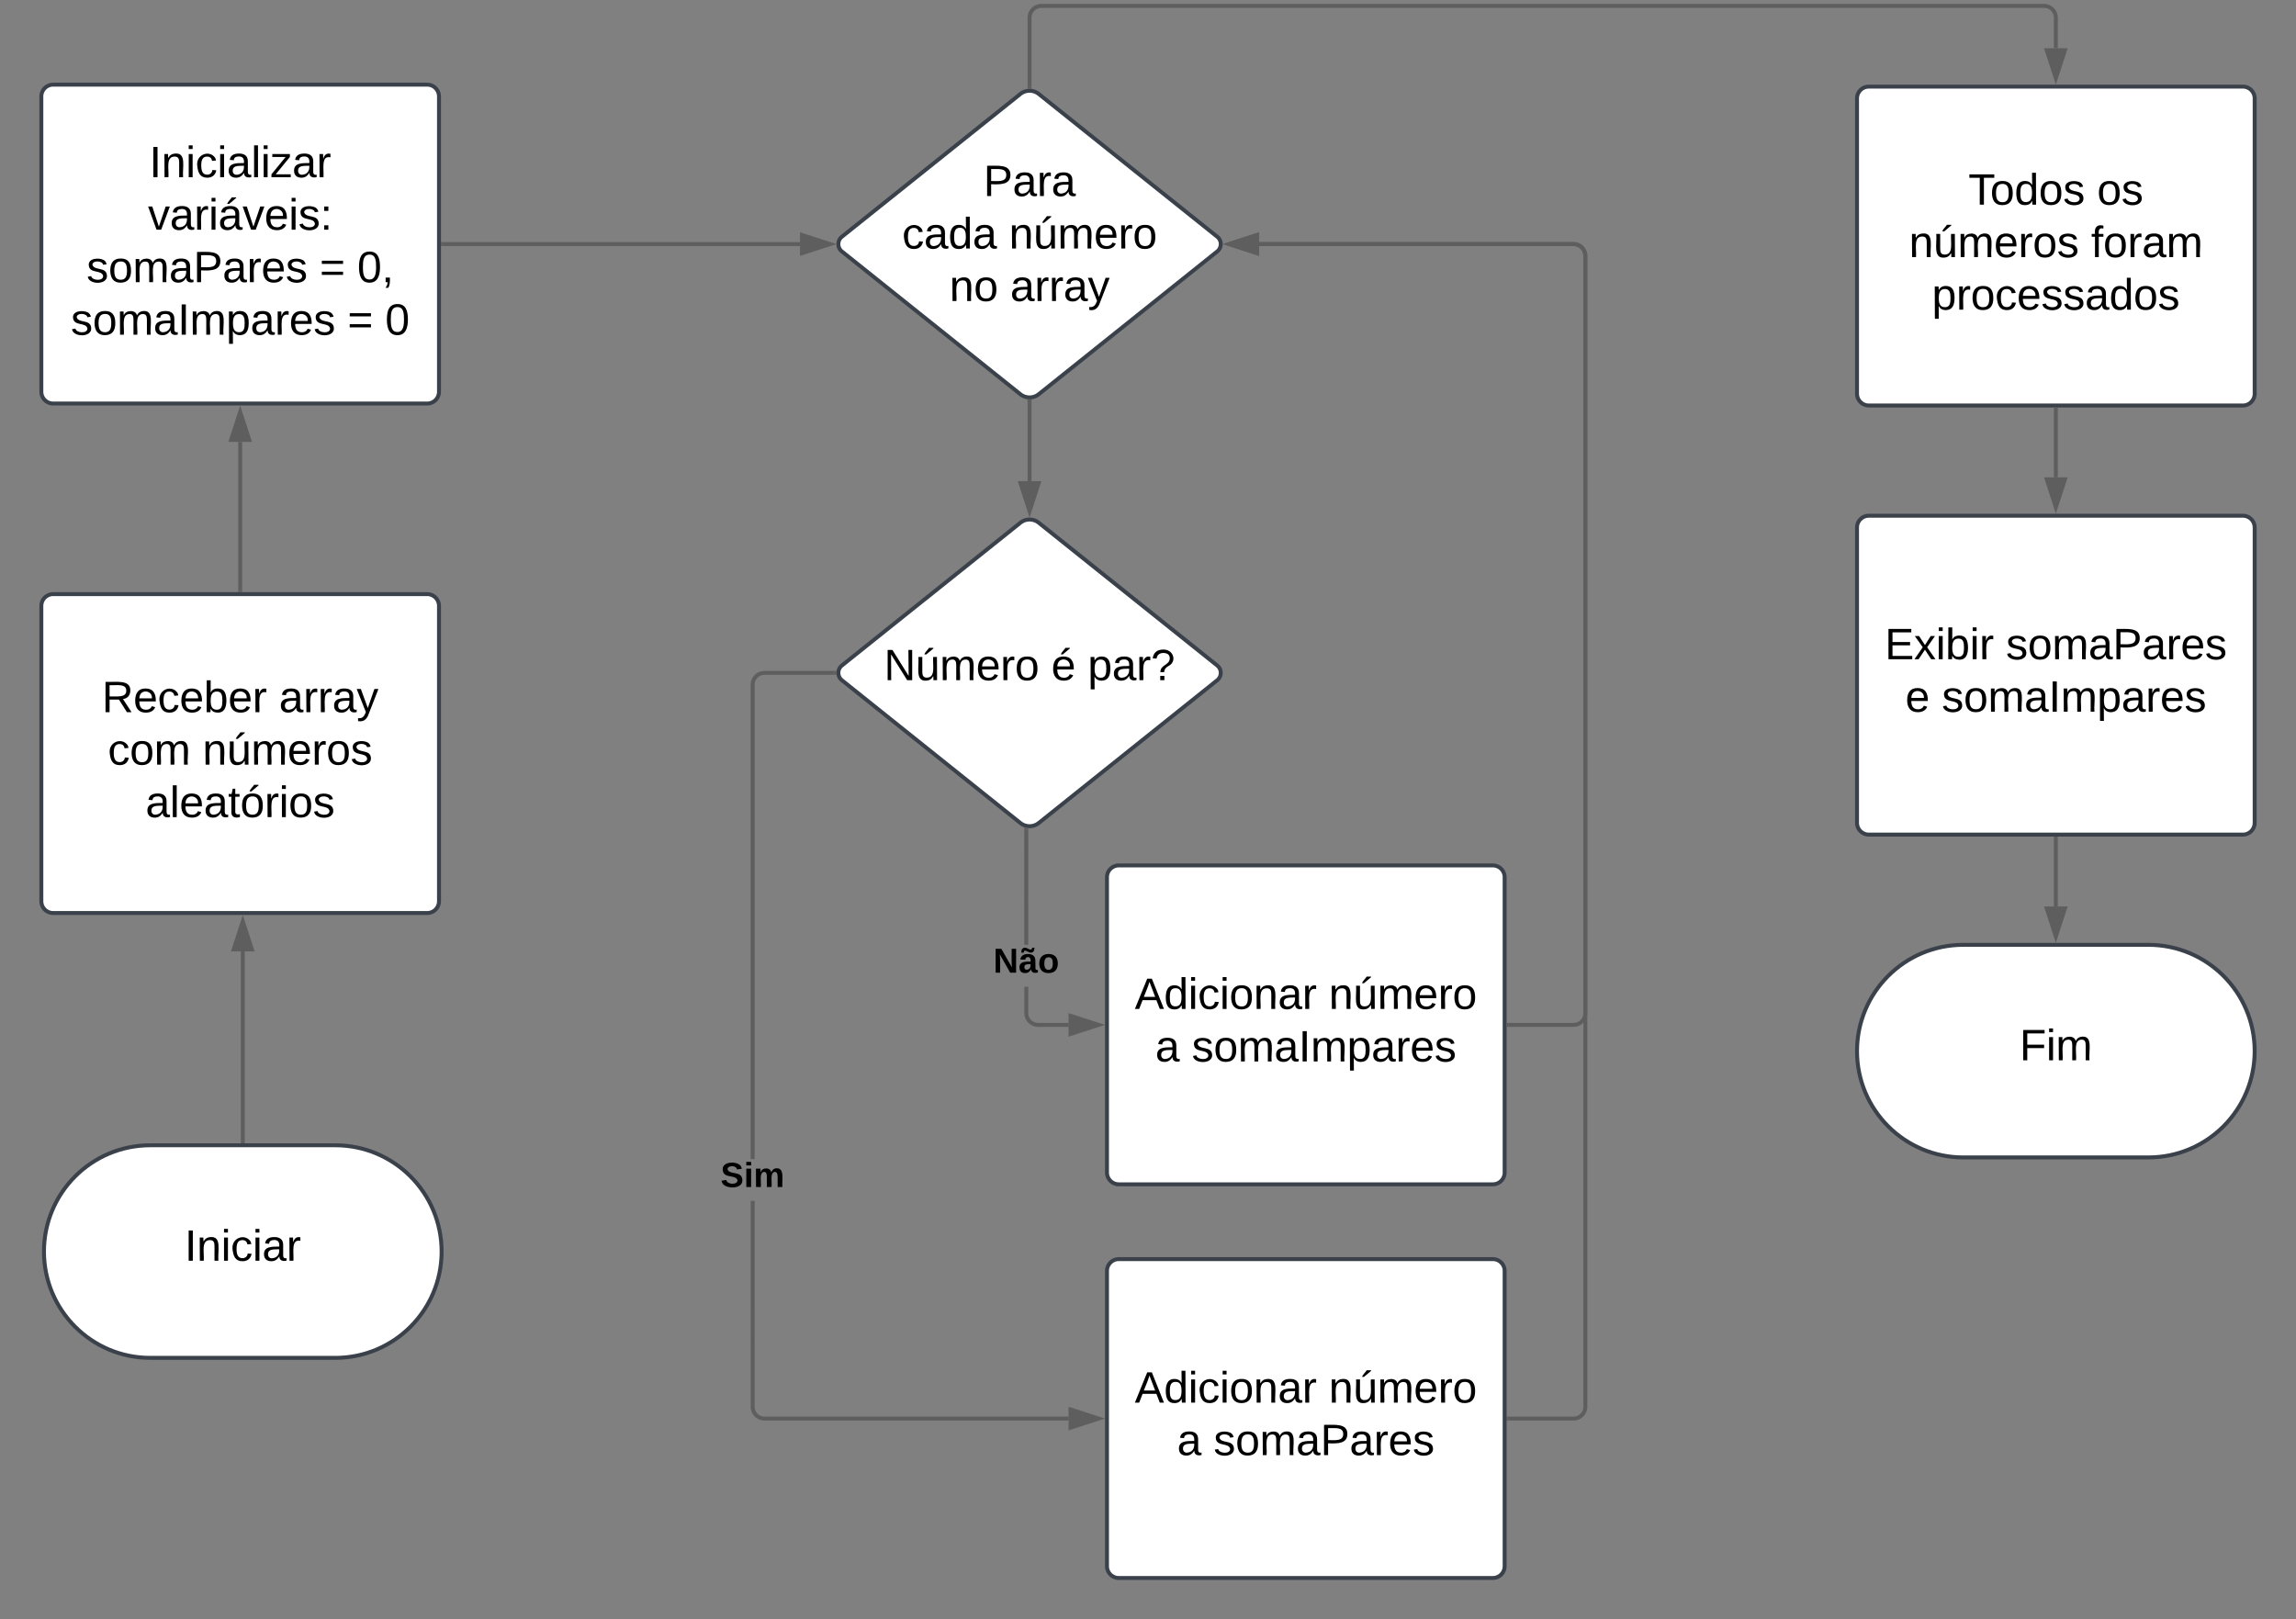 <svg xmlns="http://www.w3.org/2000/svg" xmlns:xlink="http://www.w3.org/1999/xlink" xmlns:lucid="lucid" width="1166.33" height="822.67"><rect width="100%" height="100%" fill="#808080" stroke="none"/><g transform="translate(-297.667 161.833)" lucid:page-tab-id="0_0"><path d="M468 420c29.82 0 54 24.18 54 54s-24.18 54-54 54h-94c-29.82 0-54-24.18-54-54s24.18-54 54-54z" stroke="#3a414a" stroke-width="2" fill="#fff"/><use xlink:href="#a" transform="matrix(1,0,0,1,332,432) translate(59.463 46.653)"/><path d="M318.67 146a6 6 0 0 1 6-6h190a6 6 0 0 1 6 6v150a6 6 0 0 1-6 6h-190a6 6 0 0 1-6-6z" stroke="#3a414a" stroke-width="2" fill="#fff"/><use xlink:href="#b" transform="matrix(1,0,0,1,330.667,152) translate(18.753 47.965)"/><use xlink:href="#c" transform="matrix(1,0,0,1,330.667,152) translate(108.753 47.965)"/><use xlink:href="#d" transform="matrix(1,0,0,1,330.667,152) translate(21.809 74.632)"/><use xlink:href="#e" transform="matrix(1,0,0,1,330.667,152) translate(69.895 74.632)"/><use xlink:href="#f" transform="matrix(1,0,0,1,330.667,152) translate(40.944 101.299)"/><path d="M318.67-112.83a6 6 0 0 1 6-6h190a6 6 0 0 1 6 6v150a6 6 0 0 1-6 6h-190a6 6 0 0 1-6-6z" stroke="#3a414a" stroke-width="2" fill="#fff"/><use xlink:href="#g" transform="matrix(1,0,0,1,330.667,-106.833) translate(42.858 35.028)"/><use xlink:href="#h" transform="matrix(1,0,0,1,330.667,-106.833) translate(42.179 61.694)"/><use xlink:href="#i" transform="matrix(1,0,0,1,330.667,-106.833) translate(10.975 88.361)"/><use xlink:href="#j" transform="matrix(1,0,0,1,330.667,-106.833) translate(129.37 88.361)"/><use xlink:href="#k" transform="matrix(1,0,0,1,330.667,-106.833) translate(148.506 88.361)"/><use xlink:href="#l" transform="matrix(1,0,0,1,330.667,-106.833) translate(2.981 115.028)"/><use xlink:href="#j" transform="matrix(1,0,0,1,330.667,-106.833) translate(143.537 115.028)"/><use xlink:href="#m" transform="matrix(1,0,0,1,330.667,-106.833) translate(162.673 115.028)"/><path d="M815.98-114.08a7.5 7.5 0 0 1 9.37 0l90.63 72.5a4.8 4.8 0 0 1 0 7.5l-90.63 72.5a7.5 7.5 0 0 1-9.37 0l-90.63-72.5a4.8 4.8 0 0 1 0-7.5z" stroke="#3a414a" stroke-width="2" fill="#fff"/><use xlink:href="#n" transform="matrix(1,0,0,1,725.667,-112.833) translate(71.579 50.59)"/><use xlink:href="#o" transform="matrix(1,0,0,1,725.667,-112.833) translate(30.252 77.257)"/><use xlink:href="#p" transform="matrix(1,0,0,1,725.667,-112.833) translate(84.573 77.257)"/><use xlink:href="#q" transform="matrix(1,0,0,1,725.667,-112.833) translate(54.326 103.924)"/><use xlink:href="#r" transform="matrix(1,0,0,1,725.667,-112.833) translate(85.19 103.924)"/><path d="M815.98 103.75a7.5 7.5 0 0 1 9.37 0l90.63 72.5a4.8 4.8 0 0 1 0 7.5l-90.63 72.5a7.5 7.5 0 0 1-9.37 0l-90.63-72.5a4.8 4.8 0 0 1 0-7.5z" stroke="#3a414a" stroke-width="2" fill="#fff"/><use xlink:href="#s" transform="matrix(1,0,0,1,725.667,105) translate(21.054 78.715)"/><use xlink:href="#t" transform="matrix(1,0,0,1,725.667,105) translate(106.054 78.715)"/><use xlink:href="#u" transform="matrix(1,0,0,1,725.667,105) translate(124.573 78.715)"/><path d="M820.67 42.06V82.6" stroke="#5e5e5e" stroke-width="2" fill="none"/><path d="M820.67 41.06l.97-.06v1.1h-1.95V41z" stroke="#5e5e5e" stroke-width=".05" fill="#5e5e5e"/><path d="M820.67 97.87l-4.64-14.27h9.27z" stroke="#5e5e5e" stroke-width="2" fill="#5e5e5e"/><path d="M680.98 552.8l.06.82.18.76.3.73.42.68.5.6.6.52.68.4.73.3.76.2.84.06H840.5v1.95H685.96l-1.05-.07-1.06-.26-1-.42-.94-.57-.83-.7-.72-.85-.57-.93-.42-1-.25-1.08-.08-1.05V448.3H681zm40.57-371.82h-35.5l-.84.06-.75.18-.73.3-.67.42-.6.5-.5.6-.43.68-.3.73-.18.76-.06.84v240.94H679V185.96l.1-1.05.24-1.06.42-1 .58-.94.7-.83.84-.72.93-.57 1-.42 1.08-.25 1.06-.07h35.6z" stroke="#5e5e5e" stroke-width=".05" fill="#5e5e5e"/><path d="M722.55 180l.08.97h-1.1v-1.94h1.1z" fill="#5e5e5e"/><path stroke="#5e5e5e" stroke-width=".05" fill="#5e5e5e"/><path d="M855.76 558.83l-14.26 4.64v-9.27z" fill="#5e5e5e"/><path d="M858.92 558.83l-18.4 5.98v-11.94zm-16.45 3.3l10.14-3.3-10.13-3.3z" stroke="#5e5e5e" stroke-width=".05" fill="#5e5e5e"/><use xlink:href="#v" transform="matrix(1,0,0,1,663.704,426.977) translate(0 14.222)"/><path d="M1241-111.83a6 6 0 0 1 6-6h190a6 6 0 0 1 6 6v150a6 6 0 0 1-6 6h-190a6 6 0 0 1-6-6z" stroke="#3a414a" stroke-width="2" fill="#fff"/><use xlink:href="#w" transform="matrix(1,0,0,1,1253.001,-105.833) translate(44.586 47.965)"/><use xlink:href="#x" transform="matrix(1,0,0,1,1253.001,-105.833) translate(109.957 47.965)"/><use xlink:href="#y" transform="matrix(1,0,0,1,1253.001,-105.833) translate(14.432 74.632)"/><use xlink:href="#z" transform="matrix(1,0,0,1,1253.001,-105.833) translate(106.901 74.632)"/><use xlink:href="#A" transform="matrix(1,0,0,1,1253.001,-105.833) translate(26.068 101.299)"/><path d="M1241 106.17a6 6 0 0 1 6-6h190a6 6 0 0 1 6 6v150a6 6 0 0 1-6 6h-190a6 6 0 0 1-6-6z" stroke="#3a414a" stroke-width="2" fill="#fff"/><use xlink:href="#B" transform="matrix(1,0,0,1,1253.001,112.167) translate(2.117 60.903)"/><use xlink:href="#C" transform="matrix(1,0,0,1,1253.001,112.167) translate(63.66 60.903)"/><use xlink:href="#D" transform="matrix(1,0,0,1,1253.001,112.167) translate(12.549 87.569)"/><use xlink:href="#E" transform="matrix(1,0,0,1,1253.001,112.167) translate(31.068 87.569)"/><path d="M1389 318.17c29.82 0 54 24.17 54 54 0 29.82-24.18 54-54 54h-94c-29.82 0-54-24.18-54-54 0-29.83 24.18-54 54-54z" stroke="#3a414a" stroke-width="2" fill="#fff"/><use xlink:href="#F" transform="matrix(1,0,0,1,1253.001,330.167) translate(70.574 46.653)"/><path d="M421 418v-96.5" stroke="#5e5e5e" stroke-width="2" fill="none"/><path d="M421.98 419h-1.96v-1.03h1.96z" stroke="#5e5e5e" stroke-width=".05" fill="#5e5e5e"/><path d="M421 306.24l4.63 14.26h-9.26z" stroke="#5e5e5e" stroke-width="2" fill="#5e5e5e"/><path d="M419.67 138V62.67" stroke="#5e5e5e" stroke-width="2" fill="none"/><path d="M420.64 139h-1.95v-1.03h1.94z" stroke="#5e5e5e" stroke-width=".05" fill="#5e5e5e"/><path d="M419.67 47.4l4.63 14.27h-9.27z" stroke="#5e5e5e" stroke-width="2" fill="#5e5e5e"/><path d="M522.67-37.83h181.38" stroke="#5e5e5e" stroke-width="2" fill="none"/><path d="M522.7-36.86h-1.03v-1.95h1.02z" stroke="#5e5e5e" stroke-width=".05" fill="#5e5e5e"/><path d="M719.3-37.83l-14.25 4.63v-9.27z" stroke="#5e5e5e" stroke-width="2" fill="#5e5e5e"/><path d="M819.98 352.8l.06.82.18.76.3.73.42.7.5.58.6.52.68.4.73.3.76.2.84.06h15.46v1.95h-15.54l-1.05-.07-1.06-.26-1-.42-.94-.57-.83-.7-.72-.84-.57-.94-.42-1-.25-1.07-.08-1.06v-13.43H820zm0-34.7H818v-58.4H820z" stroke="#5e5e5e" stroke-width=".05" fill="#5e5e5e"/><path d="M818.4 258.6l1.12.22.46.03v.9H818v-1.3z" fill="#5e5e5e"/><path stroke="#5e5e5e" stroke-width=".05" fill="#5e5e5e"/><path d="M855.76 358.83l-14.26 4.64v-9.27z" fill="#5e5e5e"/><path d="M858.92 358.83l-18.4 5.98v-11.94zm-16.45 3.3l10.14-3.3-10.13-3.3z" stroke="#5e5e5e" stroke-width=".05" fill="#5e5e5e"/><g><use xlink:href="#G" transform="matrix(1,0,0,1,802.259,318.106) translate(0 14.222)"/></g><path d="M1064 558.83h33a6 6 0 0 0 6-6V-31.83a6 6 0 0 0-6-6H937.3" stroke="#5e5e5e" stroke-width="2" fill="none"/><path d="M1064.03 559.8H1063v-1.94h1.03z" stroke="#5e5e5e" stroke-width=".05" fill="#5e5e5e"/><path d="M922.02-37.83l14.27-4.64v9.27z" stroke="#5e5e5e" stroke-width="2" fill="#5e5e5e"/><path d="M860 483.83a6 6 0 0 1 6-6h190a6 6 0 0 1 6 6v150a6 6 0 0 1-6 6H866a6 6 0 0 1-6-6z" stroke="#3a414a" stroke-width="2" fill="#fff"/><g><use xlink:href="#H" transform="matrix(1,0,0,1,872,489.833) translate(2.117 60.903)"/><use xlink:href="#p" transform="matrix(1,0,0,1,872,489.833) translate(100.698 60.903)"/><use xlink:href="#I" transform="matrix(1,0,0,1,872,489.833) translate(23.63 87.569)"/><use xlink:href="#J" transform="matrix(1,0,0,1,872,489.833) translate(42.148 87.569)"/></g><path d="M860 283.83a6 6 0 0 1 6-6h190a6 6 0 0 1 6 6v150a6 6 0 0 1-6 6H866a6 6 0 0 1-6-6z" stroke="#3a414a" stroke-width="2" fill="#fff"/><g><use xlink:href="#H" transform="matrix(1,0,0,1,872,289.833) translate(2.117 60.903)"/><use xlink:href="#p" transform="matrix(1,0,0,1,872,289.833) translate(100.698 60.903)"/><use xlink:href="#I" transform="matrix(1,0,0,1,872,289.833) translate(12.549 87.569)"/><use xlink:href="#E" transform="matrix(1,0,0,1,872,289.833) translate(31.068 87.569)"/></g><path d="M1064 358.83h33a6 6 0 0 0 6-6V-31.83a6 6 0 0 0-6-6H937.3" stroke="#5e5e5e" stroke-width="2" fill="none"/><path d="M1064.03 359.8H1063v-1.94h1.03z" stroke="#5e5e5e" stroke-width=".05" fill="#5e5e5e"/><path d="M922.02-37.83l14.27-4.64v9.27z" stroke="#5e5e5e" stroke-width="2" fill="#5e5e5e"/><path d="M820.67-117.73v-35.1a6 6 0 0 1 6-6H1336a6 6 0 0 1 6 6v15.5" stroke="#5e5e5e" stroke-width="2" fill="none"/><path d="M821.64-116.67l-.97-.06-.98.06v-1.1h1.94z" stroke="#5e5e5e" stroke-width=".05" fill="#5e5e5e"/><path d="M1342-122.07l-4.63-14.27h9.27z" stroke="#5e5e5e" stroke-width="2" fill="#5e5e5e"/><path d="M1342 46.17v34.5" stroke="#5e5e5e" stroke-width="2" fill="none"/><path d="M1342.98 46.2h-1.95v-1.03h1.95z" stroke="#5e5e5e" stroke-width=".05" fill="#5e5e5e"/><path d="M1342 95.93l-4.63-14.27h9.27z" stroke="#5e5e5e" stroke-width="2" fill="#5e5e5e"/><path d="M1342 264.17v34.5" stroke="#5e5e5e" stroke-width="2" fill="none"/><path d="M1342.98 264.2h-1.95v-1.03h1.95z" stroke="#5e5e5e" stroke-width=".05" fill="#5e5e5e"/><path d="M1342 313.93l-4.63-14.26h9.27z" stroke="#5e5e5e" stroke-width="2" fill="#5e5e5e"/><defs><path d="M33 0v-248h34V0H33" id="K"/><path d="M117-194c89-4 53 116 60 194h-32v-121c0-31-8-49-39-48C34-167 62-67 57 0H25l-1-190h30c1 10-1 24 2 32 11-22 29-35 61-36" id="L"/><path d="M24-231v-30h32v30H24zM24 0v-190h32V0H24" id="M"/><path d="M96-169c-40 0-48 33-48 73s9 75 48 75c24 0 41-14 43-38l32 2c-6 37-31 61-74 61-59 0-76-41-82-99-10-93 101-131 147-64 4 7 5 14 7 22l-32 3c-4-21-16-35-41-35" id="N"/><path d="M141-36C126-15 110 5 73 4 37 3 15-17 15-53c-1-64 63-63 125-63 3-35-9-54-41-54-24 1-41 7-42 31l-33-3c5-37 33-52 76-52 45 0 72 20 72 64v82c-1 20 7 32 28 27v20c-31 9-61-2-59-35zM48-53c0 20 12 33 32 33 41-3 63-29 60-74-43 2-92-5-92 41" id="O"/><path d="M114-163C36-179 61-72 57 0H25l-1-190h30c1 12-1 29 2 39 6-27 23-49 58-41v29" id="P"/><g id="a"><use transform="matrix(0.062,0,0,0.062,0,0)" xlink:href="#K"/><use transform="matrix(0.062,0,0,0.062,6.173,0)" xlink:href="#L"/><use transform="matrix(0.062,0,0,0.062,18.519,0)" xlink:href="#M"/><use transform="matrix(0.062,0,0,0.062,23.395,0)" xlink:href="#N"/><use transform="matrix(0.062,0,0,0.062,34.506,0)" xlink:href="#M"/><use transform="matrix(0.062,0,0,0.062,39.383,0)" xlink:href="#O"/><use transform="matrix(0.062,0,0,0.062,51.728,0)" xlink:href="#P"/></g><path d="M233-177c-1 41-23 64-60 70L243 0h-38l-65-103H63V0H30v-248c88 3 205-21 203 71zM63-129c60-2 137 13 137-47 0-61-80-42-137-45v92" id="Q"/><path d="M100-194c63 0 86 42 84 106H49c0 40 14 67 53 68 26 1 43-12 49-29l28 8c-11 28-37 45-77 45C44 4 14-33 15-96c1-61 26-98 85-98zm52 81c6-60-76-77-97-28-3 7-6 17-6 28h103" id="R"/><path d="M115-194c53 0 69 39 70 98 0 66-23 100-70 100C84 3 66-7 56-30L54 0H23l1-261h32v101c10-23 28-34 59-34zm-8 174c40 0 45-34 45-75 0-40-5-75-45-74-42 0-51 32-51 76 0 43 10 73 51 73" id="S"/><g id="b"><use transform="matrix(0.062,0,0,0.062,0,0)" xlink:href="#Q"/><use transform="matrix(0.062,0,0,0.062,15.988,0)" xlink:href="#R"/><use transform="matrix(0.062,0,0,0.062,28.333,0)" xlink:href="#N"/><use transform="matrix(0.062,0,0,0.062,39.444,0)" xlink:href="#R"/><use transform="matrix(0.062,0,0,0.062,51.79,0)" xlink:href="#S"/><use transform="matrix(0.062,0,0,0.062,64.136,0)" xlink:href="#R"/><use transform="matrix(0.062,0,0,0.062,76.481,0)" xlink:href="#P"/></g><path d="M179-190L93 31C79 59 56 82 12 73V49c39 6 53-20 64-50L1-190h34L92-34l54-156h33" id="T"/><g id="c"><use transform="matrix(0.062,0,0,0.062,0,0)" xlink:href="#O"/><use transform="matrix(0.062,0,0,0.062,12.346,0)" xlink:href="#P"/><use transform="matrix(0.062,0,0,0.062,19.691,0)" xlink:href="#P"/><use transform="matrix(0.062,0,0,0.062,27.037,0)" xlink:href="#O"/><use transform="matrix(0.062,0,0,0.062,39.383,0)" xlink:href="#T"/></g><path d="M100-194c62-1 85 37 85 99 1 63-27 99-86 99S16-35 15-95c0-66 28-99 85-99zM99-20c44 1 53-31 53-75 0-43-8-75-51-75s-53 32-53 75 10 74 51 75" id="U"/><path d="M210-169c-67 3-38 105-44 169h-31v-121c0-29-5-50-35-48C34-165 62-65 56 0H25l-1-190h30c1 10-1 24 2 32 10-44 99-50 107 0 11-21 27-35 58-36 85-2 47 119 55 194h-31v-121c0-29-5-49-35-48" id="V"/><g id="d"><use transform="matrix(0.062,0,0,0.062,0,0)" xlink:href="#N"/><use transform="matrix(0.062,0,0,0.062,11.111,0)" xlink:href="#U"/><use transform="matrix(0.062,0,0,0.062,23.457,0)" xlink:href="#V"/></g><path d="M85 4C-4 8 31-112 24-190h32v120c0 31 7 50 39 49 72-2 45-101 50-169h31l1 190h-30c-1-10 1-25-2-33-11 22-28 36-60 37zM73-211c8-23 27-35 38-54h36v5l-58 49H73" id="W"/><path d="M135-143c-3-34-86-38-87 0 15 53 115 12 119 90S17 21 10-45l28-5c4 36 97 45 98 0-10-56-113-15-118-90-4-57 82-63 122-42 12 7 21 19 24 35" id="X"/><g id="e"><use transform="matrix(0.062,0,0,0.062,0,0)" xlink:href="#L"/><use transform="matrix(0.062,0,0,0.062,12.346,0)" xlink:href="#W"/><use transform="matrix(0.062,0,0,0.062,24.691,0)" xlink:href="#V"/><use transform="matrix(0.062,0,0,0.062,43.148,0)" xlink:href="#R"/><use transform="matrix(0.062,0,0,0.062,55.494,0)" xlink:href="#P"/><use transform="matrix(0.062,0,0,0.062,62.84,0)" xlink:href="#U"/><use transform="matrix(0.062,0,0,0.062,75.185,0)" xlink:href="#X"/></g><path d="M24 0v-261h32V0H24" id="Y"/><path d="M59-47c-2 24 18 29 38 22v24C64 9 27 4 27-40v-127H5v-23h24l9-43h21v43h35v23H59v120" id="Z"/><path d="M100-194c62-1 85 37 85 99 1 63-27 99-86 99S16-35 15-95c0-66 28-99 85-99zM99-20c44 1 53-31 53-75 0-43-8-75-51-75s-53 32-53 75 10 74 51 75zM76-211c8-23 27-35 38-54h36v5l-58 49H76" id="aa"/><g id="f"><use transform="matrix(0.062,0,0,0.062,0,0)" xlink:href="#O"/><use transform="matrix(0.062,0,0,0.062,12.346,0)" xlink:href="#Y"/><use transform="matrix(0.062,0,0,0.062,17.222,0)" xlink:href="#R"/><use transform="matrix(0.062,0,0,0.062,29.568,0)" xlink:href="#O"/><use transform="matrix(0.062,0,0,0.062,41.914,0)" xlink:href="#Z"/><use transform="matrix(0.062,0,0,0.062,48.086,0)" xlink:href="#aa"/><use transform="matrix(0.062,0,0,0.062,60.432,0)" xlink:href="#P"/><use transform="matrix(0.062,0,0,0.062,67.778,0)" xlink:href="#M"/><use transform="matrix(0.062,0,0,0.062,72.654,0)" xlink:href="#U"/><use transform="matrix(0.062,0,0,0.062,85,0)" xlink:href="#X"/></g><path d="M9 0v-24l116-142H16v-24h144v24L44-24h123V0H9" id="ab"/><g id="g"><use transform="matrix(0.062,0,0,0.062,0,0)" xlink:href="#K"/><use transform="matrix(0.062,0,0,0.062,6.173,0)" xlink:href="#L"/><use transform="matrix(0.062,0,0,0.062,18.519,0)" xlink:href="#M"/><use transform="matrix(0.062,0,0,0.062,23.395,0)" xlink:href="#N"/><use transform="matrix(0.062,0,0,0.062,34.506,0)" xlink:href="#M"/><use transform="matrix(0.062,0,0,0.062,39.383,0)" xlink:href="#O"/><use transform="matrix(0.062,0,0,0.062,51.728,0)" xlink:href="#Y"/><use transform="matrix(0.062,0,0,0.062,56.605,0)" xlink:href="#M"/><use transform="matrix(0.062,0,0,0.062,61.481,0)" xlink:href="#ab"/><use transform="matrix(0.062,0,0,0.062,72.593,0)" xlink:href="#O"/><use transform="matrix(0.062,0,0,0.062,84.938,0)" xlink:href="#P"/></g><path d="M108 0H70L1-190h34L89-25l56-165h34" id="ac"/><path d="M141-36C126-15 110 5 73 4 37 3 15-17 15-53c-1-64 63-63 125-63 3-35-9-54-41-54-24 1-41 7-42 31l-33-3c5-37 33-52 76-52 45 0 72 20 72 64v82c-1 20 7 32 28 27v20c-31 9-61-2-59-35zM48-53c0 20 12 33 32 33 41-3 63-29 60-74-43 2-92-5-92 41zm25-158c8-23 27-35 38-54h36v5l-58 49H73" id="ad"/><path d="M33-154v-36h34v36H33zM33 0v-36h34V0H33" id="ae"/><g id="h"><use transform="matrix(0.062,0,0,0.062,0,0)" xlink:href="#ac"/><use transform="matrix(0.062,0,0,0.062,11.111,0)" xlink:href="#O"/><use transform="matrix(0.062,0,0,0.062,23.457,0)" xlink:href="#P"/><use transform="matrix(0.062,0,0,0.062,30.802,0)" xlink:href="#M"/><use transform="matrix(0.062,0,0,0.062,35.679,0)" xlink:href="#ad"/><use transform="matrix(0.062,0,0,0.062,48.025,0)" xlink:href="#ac"/><use transform="matrix(0.062,0,0,0.062,59.136,0)" xlink:href="#R"/><use transform="matrix(0.062,0,0,0.062,71.481,0)" xlink:href="#M"/><use transform="matrix(0.062,0,0,0.062,76.358,0)" xlink:href="#X"/><use transform="matrix(0.062,0,0,0.062,87.469,0)" xlink:href="#ae"/></g><path d="M30-248c87 1 191-15 191 75 0 78-77 80-158 76V0H30v-248zm33 125c57 0 124 11 124-50 0-59-68-47-124-48v98" id="af"/><g id="i"><use transform="matrix(0.062,0,0,0.062,0,0)" xlink:href="#X"/><use transform="matrix(0.062,0,0,0.062,11.111,0)" xlink:href="#U"/><use transform="matrix(0.062,0,0,0.062,23.457,0)" xlink:href="#V"/><use transform="matrix(0.062,0,0,0.062,41.914,0)" xlink:href="#O"/><use transform="matrix(0.062,0,0,0.062,54.259,0)" xlink:href="#af"/><use transform="matrix(0.062,0,0,0.062,69.074,0)" xlink:href="#O"/><use transform="matrix(0.062,0,0,0.062,81.42,0)" xlink:href="#P"/><use transform="matrix(0.062,0,0,0.062,88.765,0)" xlink:href="#R"/><use transform="matrix(0.062,0,0,0.062,101.111,0)" xlink:href="#X"/></g><path d="M18-150v-26h174v26H18zm0 90v-26h174v26H18" id="ag"/><use transform="matrix(0.062,0,0,0.062,0,0)" xlink:href="#ag" id="j"/><path d="M101-251c68 0 85 55 85 127S166 4 100 4C33 4 14-52 14-124c0-73 17-127 87-127zm-1 229c47 0 54-49 54-102s-4-102-53-102c-51 0-55 48-55 102 0 53 5 102 54 102" id="ah"/><path d="M68-38c1 34 0 65-14 84H32c9-13 17-26 17-46H33v-38h35" id="ai"/><g id="k"><use transform="matrix(0.062,0,0,0.062,0,0)" xlink:href="#ah"/><use transform="matrix(0.062,0,0,0.062,12.346,0)" xlink:href="#ai"/></g><path d="M115-194c55 1 70 41 70 98S169 2 115 4C84 4 66-9 55-30l1 105H24l-1-265h31l2 30c10-21 28-34 59-34zm-8 174c40 0 45-34 45-75s-6-73-45-74c-42 0-51 32-51 76 0 43 10 73 51 73" id="aj"/><g id="l"><use transform="matrix(0.062,0,0,0.062,0,0)" xlink:href="#X"/><use transform="matrix(0.062,0,0,0.062,11.111,0)" xlink:href="#U"/><use transform="matrix(0.062,0,0,0.062,23.457,0)" xlink:href="#V"/><use transform="matrix(0.062,0,0,0.062,41.914,0)" xlink:href="#O"/><use transform="matrix(0.062,0,0,0.062,54.259,0)" xlink:href="#K"/><use transform="matrix(0.062,0,0,0.062,60.432,0)" xlink:href="#V"/><use transform="matrix(0.062,0,0,0.062,78.889,0)" xlink:href="#aj"/><use transform="matrix(0.062,0,0,0.062,91.235,0)" xlink:href="#O"/><use transform="matrix(0.062,0,0,0.062,103.58,0)" xlink:href="#P"/><use transform="matrix(0.062,0,0,0.062,110.926,0)" xlink:href="#R"/><use transform="matrix(0.062,0,0,0.062,123.272,0)" xlink:href="#X"/></g><use transform="matrix(0.062,0,0,0.062,0,0)" xlink:href="#ah" id="m"/><g id="n"><use transform="matrix(0.062,0,0,0.062,0,0)" xlink:href="#af"/><use transform="matrix(0.062,0,0,0.062,14.815,0)" xlink:href="#O"/><use transform="matrix(0.062,0,0,0.062,27.16,0)" xlink:href="#P"/><use transform="matrix(0.062,0,0,0.062,34.506,0)" xlink:href="#O"/></g><path d="M85-194c31 0 48 13 60 33l-1-100h32l1 261h-30c-2-10 0-23-3-31C134-8 116 4 85 4 32 4 16-35 15-94c0-66 23-100 70-100zm9 24c-40 0-46 34-46 75 0 40 6 74 45 74 42 0 51-32 51-76 0-42-9-74-50-73" id="ak"/><g id="o"><use transform="matrix(0.062,0,0,0.062,0,0)" xlink:href="#N"/><use transform="matrix(0.062,0,0,0.062,11.111,0)" xlink:href="#O"/><use transform="matrix(0.062,0,0,0.062,23.457,0)" xlink:href="#ak"/><use transform="matrix(0.062,0,0,0.062,35.802,0)" xlink:href="#O"/></g><g id="p"><use transform="matrix(0.062,0,0,0.062,0,0)" xlink:href="#L"/><use transform="matrix(0.062,0,0,0.062,12.346,0)" xlink:href="#W"/><use transform="matrix(0.062,0,0,0.062,24.691,0)" xlink:href="#V"/><use transform="matrix(0.062,0,0,0.062,43.148,0)" xlink:href="#R"/><use transform="matrix(0.062,0,0,0.062,55.494,0)" xlink:href="#P"/><use transform="matrix(0.062,0,0,0.062,62.84,0)" xlink:href="#U"/></g><g id="q"><use transform="matrix(0.062,0,0,0.062,0,0)" xlink:href="#L"/><use transform="matrix(0.062,0,0,0.062,12.346,0)" xlink:href="#U"/></g><g id="r"><use transform="matrix(0.062,0,0,0.062,0,0)" xlink:href="#O"/><use transform="matrix(0.062,0,0,0.062,12.346,0)" xlink:href="#P"/><use transform="matrix(0.062,0,0,0.062,19.691,0)" xlink:href="#P"/><use transform="matrix(0.062,0,0,0.062,27.037,0)" xlink:href="#O"/><use transform="matrix(0.062,0,0,0.062,39.383,0)" xlink:href="#T"/></g><path d="M190 0L58-211 59 0H30v-248h39L202-35l-2-213h31V0h-41" id="al"/><g id="s"><use transform="matrix(0.062,0,0,0.062,0,0)" xlink:href="#al"/><use transform="matrix(0.062,0,0,0.062,15.988,0)" xlink:href="#W"/><use transform="matrix(0.062,0,0,0.062,28.333,0)" xlink:href="#V"/><use transform="matrix(0.062,0,0,0.062,46.79,0)" xlink:href="#R"/><use transform="matrix(0.062,0,0,0.062,59.136,0)" xlink:href="#P"/><use transform="matrix(0.062,0,0,0.062,66.481,0)" xlink:href="#U"/></g><path d="M100-194c63 0 86 42 84 106H49c0 40 14 67 53 68 26 1 43-12 49-29l28 8c-11 28-37 45-77 45C44 4 14-33 15-96c1-61 26-98 85-98zm52 81c6-60-76-77-97-28-3 7-6 17-6 28h103zm-74-98c8-23 27-35 38-54h36v5l-58 49H78" id="am"/><use transform="matrix(0.062,0,0,0.062,0,0)" xlink:href="#am" id="t"/><path d="M103-251c84 0 111 97 45 133-19 10-37 24-39 52H78c0-63 77-55 77-114 0-30-21-42-52-43-32 0-53 17-56 46l-32-2c7-45 34-72 88-72zM77 0v-35h34V0H77" id="an"/><g id="u"><use transform="matrix(0.062,0,0,0.062,0,0)" xlink:href="#aj"/><use transform="matrix(0.062,0,0,0.062,12.346,0)" xlink:href="#O"/><use transform="matrix(0.062,0,0,0.062,24.691,0)" xlink:href="#P"/><use transform="matrix(0.062,0,0,0.062,32.037,0)" xlink:href="#an"/></g><path d="M169-182c-1-43-94-46-97-3 18 66 151 10 154 114 3 95-165 93-204 36-6-8-10-19-12-30l50-8c3 46 112 56 116 5-17-69-150-10-154-114-4-87 153-88 188-35 5 8 8 18 10 28" id="ao"/><path d="M25-224v-37h50v37H25zM25 0v-190h50V0H25" id="ap"/><path d="M220-157c-53 9-28 100-34 157h-49v-107c1-27-5-49-29-50C55-147 81-57 75 0H25l-1-190h47c2 12-1 28 3 38 10-53 101-56 108 0 13-22 24-43 59-42 82 1 51 116 57 194h-49v-107c-1-25-5-48-29-50" id="aq"/><g id="v"><use transform="matrix(0.049,0,0,0.049,0,0)" xlink:href="#ao"/><use transform="matrix(0.049,0,0,0.049,11.852,0)" xlink:href="#ap"/><use transform="matrix(0.049,0,0,0.049,16.79,0)" xlink:href="#aq"/></g><path d="M127-220V0H93v-220H8v-28h204v28h-85" id="ar"/><g id="w"><use transform="matrix(0.062,0,0,0.062,0,0)" xlink:href="#ar"/><use transform="matrix(0.062,0,0,0.062,11.049,0)" xlink:href="#U"/><use transform="matrix(0.062,0,0,0.062,23.395,0)" xlink:href="#ak"/><use transform="matrix(0.062,0,0,0.062,35.741,0)" xlink:href="#U"/><use transform="matrix(0.062,0,0,0.062,48.086,0)" xlink:href="#X"/></g><g id="x"><use transform="matrix(0.062,0,0,0.062,0,0)" xlink:href="#U"/><use transform="matrix(0.062,0,0,0.062,12.346,0)" xlink:href="#X"/></g><g id="y"><use transform="matrix(0.062,0,0,0.062,0,0)" xlink:href="#L"/><use transform="matrix(0.062,0,0,0.062,12.346,0)" xlink:href="#W"/><use transform="matrix(0.062,0,0,0.062,24.691,0)" xlink:href="#V"/><use transform="matrix(0.062,0,0,0.062,43.148,0)" xlink:href="#R"/><use transform="matrix(0.062,0,0,0.062,55.494,0)" xlink:href="#P"/><use transform="matrix(0.062,0,0,0.062,62.84,0)" xlink:href="#U"/><use transform="matrix(0.062,0,0,0.062,75.185,0)" xlink:href="#X"/></g><path d="M101-234c-31-9-42 10-38 44h38v23H63V0H32v-167H5v-23h27c-7-52 17-82 69-68v24" id="as"/><g id="z"><use transform="matrix(0.062,0,0,0.062,0,0)" xlink:href="#as"/><use transform="matrix(0.062,0,0,0.062,6.173,0)" xlink:href="#U"/><use transform="matrix(0.062,0,0,0.062,18.519,0)" xlink:href="#P"/><use transform="matrix(0.062,0,0,0.062,25.864,0)" xlink:href="#O"/><use transform="matrix(0.062,0,0,0.062,38.21,0)" xlink:href="#V"/></g><g id="A"><use transform="matrix(0.062,0,0,0.062,0,0)" xlink:href="#aj"/><use transform="matrix(0.062,0,0,0.062,12.346,0)" xlink:href="#P"/><use transform="matrix(0.062,0,0,0.062,19.691,0)" xlink:href="#U"/><use transform="matrix(0.062,0,0,0.062,32.037,0)" xlink:href="#N"/><use transform="matrix(0.062,0,0,0.062,43.148,0)" xlink:href="#R"/><use transform="matrix(0.062,0,0,0.062,55.494,0)" xlink:href="#X"/><use transform="matrix(0.062,0,0,0.062,66.605,0)" xlink:href="#X"/><use transform="matrix(0.062,0,0,0.062,77.716,0)" xlink:href="#O"/><use transform="matrix(0.062,0,0,0.062,90.062,0)" xlink:href="#ak"/><use transform="matrix(0.062,0,0,0.062,102.407,0)" xlink:href="#U"/><use transform="matrix(0.062,0,0,0.062,114.753,0)" xlink:href="#X"/></g><path d="M30 0v-248h187v28H63v79h144v27H63v87h162V0H30" id="at"/><path d="M141 0L90-78 38 0H4l68-98-65-92h35l48 74 47-74h35l-64 92 68 98h-35" id="au"/><g id="B"><use transform="matrix(0.062,0,0,0.062,0,0)" xlink:href="#at"/><use transform="matrix(0.062,0,0,0.062,14.815,0)" xlink:href="#au"/><use transform="matrix(0.062,0,0,0.062,25.926,0)" xlink:href="#M"/><use transform="matrix(0.062,0,0,0.062,30.802,0)" xlink:href="#S"/><use transform="matrix(0.062,0,0,0.062,43.148,0)" xlink:href="#M"/><use transform="matrix(0.062,0,0,0.062,48.025,0)" xlink:href="#P"/></g><g id="C"><use transform="matrix(0.062,0,0,0.062,0,0)" xlink:href="#X"/><use transform="matrix(0.062,0,0,0.062,11.111,0)" xlink:href="#U"/><use transform="matrix(0.062,0,0,0.062,23.457,0)" xlink:href="#V"/><use transform="matrix(0.062,0,0,0.062,41.914,0)" xlink:href="#O"/><use transform="matrix(0.062,0,0,0.062,54.259,0)" xlink:href="#af"/><use transform="matrix(0.062,0,0,0.062,69.074,0)" xlink:href="#O"/><use transform="matrix(0.062,0,0,0.062,81.42,0)" xlink:href="#P"/><use transform="matrix(0.062,0,0,0.062,88.765,0)" xlink:href="#R"/><use transform="matrix(0.062,0,0,0.062,101.111,0)" xlink:href="#X"/></g><use transform="matrix(0.062,0,0,0.062,0,0)" xlink:href="#R" id="D"/><g id="E"><use transform="matrix(0.062,0,0,0.062,0,0)" xlink:href="#X"/><use transform="matrix(0.062,0,0,0.062,11.111,0)" xlink:href="#U"/><use transform="matrix(0.062,0,0,0.062,23.457,0)" xlink:href="#V"/><use transform="matrix(0.062,0,0,0.062,41.914,0)" xlink:href="#O"/><use transform="matrix(0.062,0,0,0.062,54.259,0)" xlink:href="#K"/><use transform="matrix(0.062,0,0,0.062,60.432,0)" xlink:href="#V"/><use transform="matrix(0.062,0,0,0.062,78.889,0)" xlink:href="#aj"/><use transform="matrix(0.062,0,0,0.062,91.235,0)" xlink:href="#O"/><use transform="matrix(0.062,0,0,0.062,103.58,0)" xlink:href="#P"/><use transform="matrix(0.062,0,0,0.062,110.926,0)" xlink:href="#R"/><use transform="matrix(0.062,0,0,0.062,123.272,0)" xlink:href="#X"/></g><path d="M63-220v92h138v28H63V0H30v-248h175v28H63" id="av"/><g id="F"><use transform="matrix(0.062,0,0,0.062,0,0)" xlink:href="#av"/><use transform="matrix(0.062,0,0,0.062,13.519,0)" xlink:href="#M"/><use transform="matrix(0.062,0,0,0.062,18.395,0)" xlink:href="#V"/></g><path d="M175 0L67-191c6 58 2 128 3 191H24v-248h59L193-55c-6-58-2-129-3-193h46V0h-61" id="aw"/><path d="M132-34C116-15 102 5 68 4 31 3 10-16 10-54c-1-60 55-63 116-61 1-26-3-47-28-47-18 1-26 9-28 27l-52-2c7-38 36-58 82-57s74 22 75 68l1 82c-1 14 12 18 25 15v27c-30 8-71 5-69-32zm-48 3c29 0 43-24 42-57-32 0-66-3-65 30 0 17 8 27 23 27zm82-228c-2 27-9 52-40 51-27-1-66-46-73 0H29c0-29 9-51 39-51 28 0 66 44 74 0h24" id="ax"/><path d="M110-194c64 0 96 36 96 99 0 64-35 99-97 99-61 0-95-36-95-99 0-62 34-99 96-99zm-1 164c35 0 45-28 45-65 0-40-10-65-43-65-34 0-45 26-45 65 0 36 10 65 43 65" id="ay"/><g id="G"><use transform="matrix(0.049,0,0,0.049,0,0)" xlink:href="#aw"/><use transform="matrix(0.049,0,0,0.049,12.79,0)" xlink:href="#ax"/><use transform="matrix(0.049,0,0,0.049,22.667,0)" xlink:href="#ay"/></g><path d="M205 0l-28-72H64L36 0H1l101-248h38L239 0h-34zm-38-99l-47-123c-12 45-31 82-46 123h93" id="az"/><g id="H"><use transform="matrix(0.062,0,0,0.062,0,0)" xlink:href="#az"/><use transform="matrix(0.062,0,0,0.062,14.815,0)" xlink:href="#ak"/><use transform="matrix(0.062,0,0,0.062,27.16,0)" xlink:href="#M"/><use transform="matrix(0.062,0,0,0.062,32.037,0)" xlink:href="#N"/><use transform="matrix(0.062,0,0,0.062,43.148,0)" xlink:href="#M"/><use transform="matrix(0.062,0,0,0.062,48.025,0)" xlink:href="#U"/><use transform="matrix(0.062,0,0,0.062,60.37,0)" xlink:href="#L"/><use transform="matrix(0.062,0,0,0.062,72.716,0)" xlink:href="#O"/><use transform="matrix(0.062,0,0,0.062,85.062,0)" xlink:href="#P"/></g><use transform="matrix(0.062,0,0,0.062,0,0)" xlink:href="#O" id="I"/><g id="J"><use transform="matrix(0.062,0,0,0.062,0,0)" xlink:href="#X"/><use transform="matrix(0.062,0,0,0.062,11.111,0)" xlink:href="#U"/><use transform="matrix(0.062,0,0,0.062,23.457,0)" xlink:href="#V"/><use transform="matrix(0.062,0,0,0.062,41.914,0)" xlink:href="#O"/><use transform="matrix(0.062,0,0,0.062,54.259,0)" xlink:href="#af"/><use transform="matrix(0.062,0,0,0.062,69.074,0)" xlink:href="#O"/><use transform="matrix(0.062,0,0,0.062,81.42,0)" xlink:href="#P"/><use transform="matrix(0.062,0,0,0.062,88.765,0)" xlink:href="#R"/><use transform="matrix(0.062,0,0,0.062,101.111,0)" xlink:href="#X"/></g></defs></g></svg>